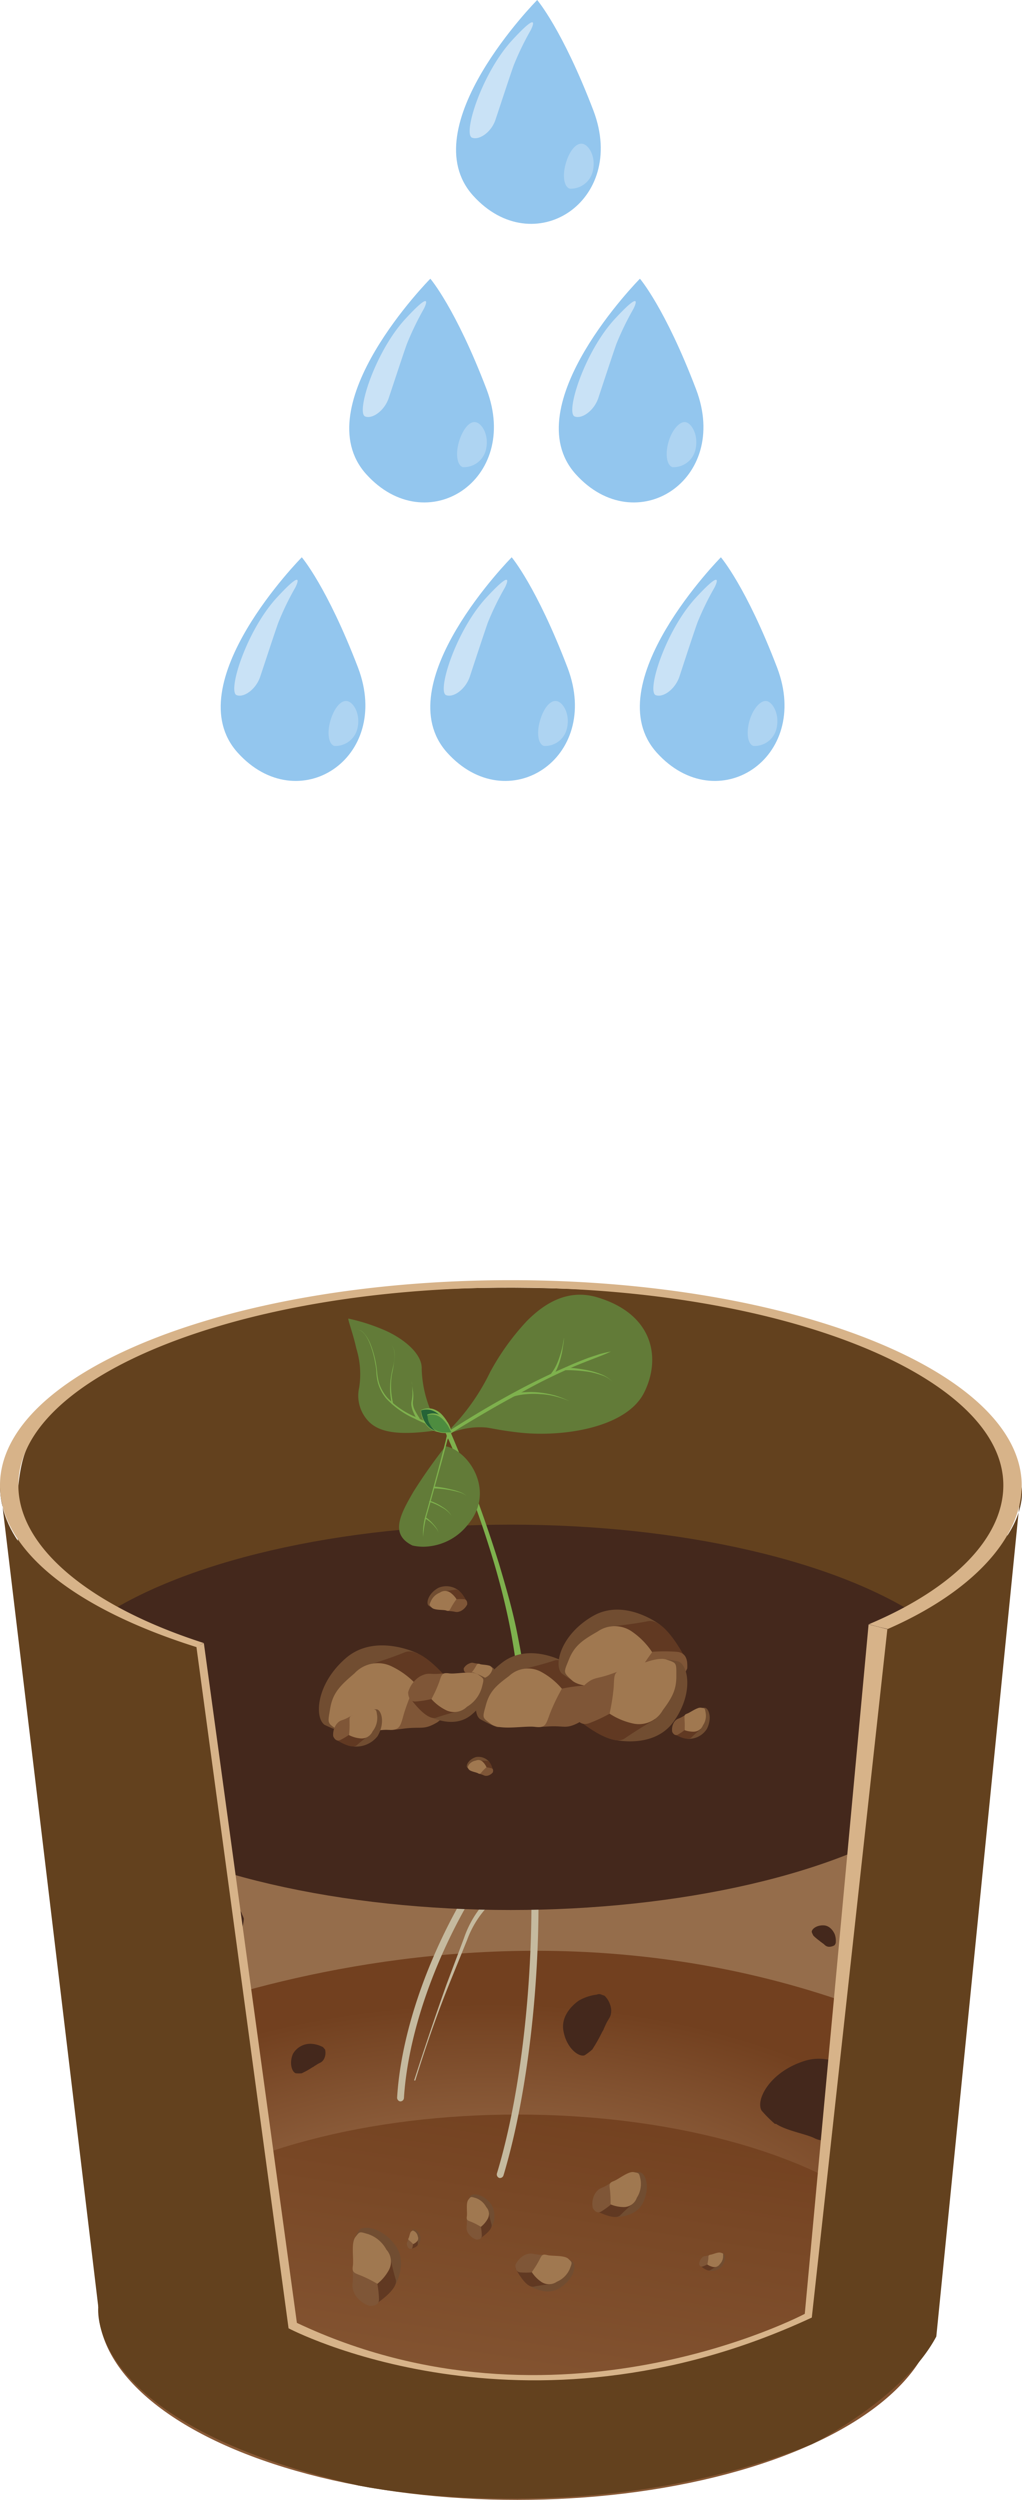 <?xml version="1.0" encoding="UTF-8"?>
<svg xmlns="http://www.w3.org/2000/svg" xmlns:xlink="http://www.w3.org/1999/xlink" viewBox="0 0 101.86 249.09">
  <defs>
    <style>.cls-1{fill:#63411e;}.cls-2{fill:#956d4b;}.cls-3{fill:#44281c;}.cls-4{fill:#714d31;}.cls-5{fill:#613922;}.cls-6{fill:#7f5637;}.cls-7{fill:#a07850;}.cls-8{fill:url(#Безымянный_градиент_26);}.cls-9{fill:url(#Безымянный_градиент_7);}.cls-10{fill:#c5ba9f;}.cls-11{fill:#d7b389;}.cls-12{fill:#7eb14d;}.cls-13{fill:#627b38;}.cls-14{fill:#256337;}.cls-15{fill:#4d8c3f;}.cls-16{fill:#93c6ee;}.cls-17{fill:#c9e2f6;}.cls-18{fill:#aed4f2;}</style>
    <radialGradient id="Безымянный_градиент_26" cx="47.79" cy="231" r="54.35" gradientTransform="translate(97.62 358.62) rotate(179.09) scale(1 0.56)" gradientUnits="userSpaceOnUse">
      <stop offset="0.02" stop-color="#a07450"></stop>
      <stop offset="0.27" stop-color="#9a6d4a"></stop>
      <stop offset="0.62" stop-color="#8a5b39"></stop>
      <stop offset="1" stop-color="#72401f"></stop>
    </radialGradient>
    <linearGradient id="Безымянный_градиент_7" x1="33.91" y1="342.94" x2="55.06" y2="207.49" gradientUnits="userSpaceOnUse">
      <stop offset="0.38" stop-color="#a17551"></stop>
      <stop offset="0.91" stop-color="#794826"></stop>
      <stop offset="1" stop-color="#72401f"></stop>
    </linearGradient>
  </defs>
  <g id="Слой_2" data-name="Слой 2">
    <g id="Слой_1-2" data-name="Слой 1">
      <path class="cls-1" d="M3.09,164.12,100,165.68s.91-17,0-19.84c-1.32-4.2-8.72-16.58-45.38-17.48S4.53,139,2.48,144.8,3.09,164.12,3.09,164.12Z"></path>
      <polygon class="cls-2" points="8.29 204.27 3.09 169.3 98.7 169.3 95 204.02 8.29 204.27"></polygon>
      <path class="cls-3" d="M39.12,199.24a7.26,7.26,0,0,0-2.47-1.45v0s-3.28-1-5.07,1.23-1.48,4.59-.67,5a10.35,10.35,0,0,0,1.41.29s.05,0,.09,0a26.07,26.07,0,0,0,3-.68,1.58,1.58,0,0,0,.52-.14l.57-.17c1.28-.4,1.44-.11,2.33-.88a3.47,3.47,0,0,0,.95-2.21,3.16,3.16,0,0,0-.18-.44h0l0,0A.82.82,0,0,0,39.12,199.24Z"></path>
      <path class="cls-3" d="M21.5,202.13A9.4,9.4,0,0,0,18,203.28v0s-3.73,2.34-3.12,5.94,3.18,5.33,4.24,4.87a13.67,13.67,0,0,0,1.49-1.12s0-.08,0-.11c.79-.91,1.38-2.74,1.91-3.52a1.8,1.8,0,0,0,.31-.63c.09-.17.18-.36.33-.68.7-1.58,1.11-1.49,1.12-3A4.42,4.42,0,0,0,23,202.21a2.9,2.9,0,0,0-.57-.19v0h-.07A1.07,1.07,0,0,0,21.5,202.13Z"></path>
      <path class="cls-3" d="M37.29,208.47a2.66,2.66,0,0,0-1.09-.27h0a2,2,0,0,0-1.77,1c-.43,1,0,1.89.3,1.94a4.72,4.72,0,0,0,.57,0s0,0,0,0a9.5,9.5,0,0,0,1.07-.6.7.7,0,0,0,.18-.11l.19-.12c.44-.3.53-.21.78-.6a1.33,1.33,0,0,0,.11-.93l-.12-.14h0A.31.31,0,0,0,37.29,208.47Z"></path>
      <path class="cls-3" d="M78.17,200.1a1.91,1.91,0,0,0-.1-.78h0s-.33-.87-1.1-.89-1.24.43-1.19.67a1.86,1.86,0,0,0,.17.36h0a7.34,7.34,0,0,0,.65.55l.12.09.13.09c.3.22.26.3.57.36a.92.92,0,0,0,.64-.16.36.36,0,0,0,.06-.11h0A.28.28,0,0,0,78.17,200.1Z"></path>
      <path class="cls-3" d="M89.82,214.15a9.57,9.57,0,0,0-1.65-3.32h0s-2.87-3.39-6.38-2.25-4.86,3.94-4.24,4.93a11.57,11.57,0,0,0,1.32,1.33s.09,0,.12,0c1,.67,2.94,1,3.79,1.41a2.23,2.23,0,0,0,.67.22l.73.22c1.68.47,1.65.9,3.16.69A4.45,4.45,0,0,0,90,215.64a2.58,2.58,0,0,0,.11-.6h0l0-.06A1.06,1.06,0,0,0,89.82,214.15Z"></path>
      <path class="cls-3" d="M67.15,202.61A7.21,7.21,0,0,0,65.53,205l0,0s-1.21,3.18.84,5.12,4.44,1.81,4.88,1a10.16,10.16,0,0,0,.4-1.38s0,0,0-.08a24.22,24.22,0,0,0-.46-3.06A1.44,1.44,0,0,0,71,206c0-.14-.06-.3-.12-.57-.3-1.3,0-1.43-.7-2.37A3.43,3.43,0,0,0,68.1,202a2.39,2.39,0,0,0-.44.14h0l0,0A.82.82,0,0,0,67.15,202.61Z"></path>
      <path class="cls-4" d="M67.31,226.38a1.36,1.36,0,0,0,1.36-.36c.47-.6.37-1.24.15-1.34a2.38,2.38,0,0,0-.38-.07c-.26,0-.28.6-.29.61S67.31,226.38,67.31,226.38Z"></path>
      <path class="cls-5" d="M66.49,225.88s.76.69,1.07.48a8,8,0,0,1,.7-.4l0-.21a3,3,0,0,0-.83-.28c-.16,0-.43.15-.5.16A4.23,4.23,0,0,0,66.49,225.88Z"></path>
      <path class="cls-6" d="M66.44,225.76c0,.09.11.31.34.24a3.23,3.23,0,0,0,.46-.2s.23-.71.28-.84.13-.17-.21-.05-.39,0-.63.25A1,1,0,0,0,66.44,225.76Z"></path>
      <path class="cls-7" d="M67.24,225.8a3.81,3.81,0,0,0,.11-.6c0-.27,0-.34.25-.38s.72-.28,1-.19.22.07.22.38a1.09,1.09,0,0,1-.33.75.6.6,0,0,1-.66.28A1.52,1.52,0,0,1,67.24,225.8Z"></path>
      <path class="cls-4" d="M58,221.06s2.08.12,2.82-1.44.22-2.92-.31-3a6.89,6.89,0,0,0-.88,0c-.57,0-.32,1.45-.34,1.48S58,221.06,58,221.06Z"></path>
      <path class="cls-5" d="M56,220.35s2,1.15,2.59.54,1.34-1.22,1.34-1.22l-.14-.45a6.36,6.36,0,0,0-2-.22c-.32.18-.86.54-1,.6A9.2,9.2,0,0,0,56,220.35Z"></path>
      <path class="cls-6" d="M55.83,220.11c.1.18.38.64.86.35a8.34,8.34,0,0,0,.91-.65s.16-1.68.22-2,.2-.43-.5,0-.84.27-1.25.85A2.06,2.06,0,0,0,55.83,220.11Z"></path>
      <path class="cls-7" d="M57.6,219.81a10.8,10.8,0,0,0,0-1.38c-.08-.61-.14-.76.36-.94s1.46-1,2-.89.52.05.67.73a2.47,2.47,0,0,1-.36,1.82,1.39,1.39,0,0,1-1.32.93A3.47,3.47,0,0,1,57.6,219.81Z"></path>
      <path class="cls-4" d="M49.38,227.81s1.62,1.23,3.08.37,1.77-2.24,1.4-2.62a6.62,6.62,0,0,0-.72-.46c-.48-.29-1,1-1.09,1Z"></path>
      <path class="cls-5" d="M48.12,226.11s1,2,1.81,1.86,1.74-.26,1.74-.26l.14-.44s-1.13-1.21-1.48-1.25-1,0-1.14-.06A7.63,7.63,0,0,0,48.12,226.11Z"></path>
      <path class="cls-6" d="M48.12,225.83c0,.2,0,.73.51.76a7.54,7.54,0,0,0,1.09,0s1.05-1.27,1.27-1.48.39-.24-.41-.28-.82-.24-1.47,0A2.07,2.07,0,0,0,48.12,225.83Z"></path>
      <path class="cls-7" d="M49.72,226.56a8.58,8.58,0,0,0,.72-1.14c.27-.53.31-.69.81-.56s1.72,0,2.12.38.39.33.14,1a2.36,2.36,0,0,1-1.29,1.27,1.35,1.35,0,0,1-1.57,0A3.67,3.67,0,0,1,49.72,226.56Z"></path>
      <path class="cls-4" d="M45.66,222.22a2.32,2.32,0,0,0,.08-2.37c-.75-1-1.83-1.2-2.09-.9a3.9,3.9,0,0,0-.31.59c-.18.38.83.73.84.76Z"></path>
      <path class="cls-5" d="M44.45,223.3s1.48-.9,1.29-1.51-.31-1.31-.31-1.31l-.34-.07s-.85.94-.86,1.2,0,.76,0,.88A6.15,6.15,0,0,0,44.45,223.3Z"></path>
      <path class="cls-6" d="M44.23,223.31c.16,0,.56,0,.54-.43a5.65,5.65,0,0,0-.09-.83s-1-.72-1.21-.87-.21-.28-.19.33-.13.64.1,1.12A1.52,1.52,0,0,0,44.23,223.31Z"></path>
      <path class="cls-7" d="M44.68,222.05a6.64,6.64,0,0,0-.92-.48c-.42-.17-.54-.18-.48-.58s-.11-1.31.15-1.64.23-.32.73-.17a1.82,1.82,0,0,1,1.05.9,1,1,0,0,1,.13,1.2A2.67,2.67,0,0,1,44.68,222.05Z"></path>
      <path class="cls-4" d="M38.3,224a1,1,0,0,0,.34-1c-.17-.53-.6-.74-.75-.64a1.24,1.24,0,0,0-.2.2c-.13.14.25.41.25.42S38.3,224,38.3,224Z"></path>
      <path class="cls-5" d="M37.67,224.26s.72-.18.72-.46,0-.58,0-.58l-.13-.08s-.47.28-.51.39-.08.32-.1.37A2.49,2.49,0,0,0,37.67,224.26Z"></path>
      <path class="cls-6" d="M37.57,224.24c.07,0,.24.06.28-.11a2.61,2.61,0,0,0,.07-.36s-.34-.43-.39-.51-.05-.15-.12.11-.13.25-.1.48A.66.66,0,0,0,37.57,224.24Z"></path>
      <path class="cls-7" d="M37.92,223.77a2.34,2.34,0,0,0-.32-.31c-.15-.13-.2-.15-.12-.3s.12-.56.27-.67.14-.1.32,0a.77.77,0,0,1,.32.5.45.45,0,0,1-.1.52A1.24,1.24,0,0,1,37.92,223.77Z"></path>
      <path class="cls-4" d="M36.05,228s1.42-2.29.12-4.1-3.18-2.07-3.64-1.53a7,7,0,0,0-.52,1c-.32.67,1.45,1.26,1.47,1.31S36.05,228,36.05,228Z"></path>
      <path class="cls-5" d="M34,229.9s2.55-1.56,2.23-2.62-.55-2.27-.55-2.27l-.6-.12s-1.46,1.63-1.47,2.1.07,1.31.06,1.52A10.27,10.27,0,0,0,34,229.9Z"></path>
      <path class="cls-6" d="M33.59,229.93c.27,0,1,0,.94-.76a11.07,11.07,0,0,0-.17-1.44s-1.81-1.23-2.12-1.49-.35-.49-.32.57-.21,1.11.19,1.95A2.72,2.72,0,0,0,33.59,229.93Z"></path>
      <path class="cls-7" d="M34.36,227.73a12.66,12.66,0,0,0-1.6-.81c-.73-.29-.94-.32-.84-1s-.2-2.27.25-2.85.39-.55,1.25-.3a3.18,3.18,0,0,1,1.84,1.55,1.81,1.81,0,0,1,.24,2.07A4.78,4.78,0,0,1,34.36,227.73Z"></path>
      <path class="cls-8" d="M9.8,229.9,8.29,204.27s43-22.08,86.71-.25L93.32,229.9Z"></path>
      <ellipse class="cls-9" cx="51.56" cy="229.9" rx="41.76" ry="19.2"></ellipse>
      <path class="cls-4" d="M70.56,226.23a1.39,1.39,0,0,0,1.36-.36c.47-.61.37-1.25.15-1.35a2.32,2.32,0,0,0-.39-.07c-.25,0-.27.6-.28.61S70.56,226.23,70.56,226.23Z"></path>
      <path class="cls-5" d="M69.74,225.72s.76.69,1.07.48a8,8,0,0,1,.7-.4l0-.21a3,3,0,0,0-.83-.28l-.5.17A3,3,0,0,0,69.74,225.72Z"></path>
      <path class="cls-6" d="M69.69,225.6c0,.09.1.32.34.24a3.23,3.23,0,0,0,.46-.2s.23-.71.28-.84.13-.16-.22-.05-.38,0-.62.25A1,1,0,0,0,69.69,225.6Z"></path>
      <path class="cls-7" d="M70.49,225.64a3.81,3.81,0,0,0,.11-.6c0-.27,0-.34.25-.38s.72-.28,1-.19.22.07.22.38a1.13,1.13,0,0,1-.33.76.63.63,0,0,1-.66.28A1.66,1.66,0,0,1,70.49,225.64Z"></path>
      <path class="cls-4" d="M61.28,220.91s2.08.11,2.82-1.45.22-2.92-.31-3a5.61,5.61,0,0,0-.88,0c-.57,0-.32,1.44-.34,1.47S61.28,220.91,61.28,220.91Z"></path>
      <path class="cls-5" d="M59.24,220.19s2,1.15,2.59.54,1.33-1.22,1.33-1.22l-.13-.45a6.11,6.11,0,0,0-2-.21c-.32.17-.86.53-1,.6A7.94,7.94,0,0,0,59.24,220.19Z"></path>
      <path class="cls-6" d="M59.08,220c.1.19.38.64.86.35a8.34,8.34,0,0,0,.91-.65s.16-1.68.22-2,.2-.43-.5,0-.84.27-1.25.86A2,2,0,0,0,59.08,220Z"></path>
      <path class="cls-7" d="M60.85,219.65a9.78,9.78,0,0,0-.05-1.38c-.07-.6-.13-.75.37-.94s1.46-1,2-.89.52.06.67.73a2.53,2.53,0,0,1-.37,1.82,1.37,1.37,0,0,1-1.31.93A3.47,3.47,0,0,1,60.85,219.65Z"></path>
      <path class="cls-4" d="M52.63,227.65s1.62,1.23,3.08.38,1.77-2.25,1.4-2.63a6.62,6.62,0,0,0-.72-.46c-.48-.28-1,1-1.09,1Z"></path>
      <path class="cls-5" d="M51.37,226s1,2,1.81,1.85a17,17,0,0,1,1.74-.25l.14-.45s-1.13-1.21-1.48-1.24-1,0-1.14-.07A7.46,7.46,0,0,0,51.37,226Z"></path>
      <path class="cls-6" d="M51.37,225.68c0,.2,0,.72.51.75a7.63,7.63,0,0,0,1.09,0s1.05-1.27,1.27-1.48.39-.24-.41-.28-.82-.24-1.48,0A2.08,2.08,0,0,0,51.37,225.68Z"></path>
      <path class="cls-7" d="M53,226.4a9.88,9.88,0,0,0,.72-1.14c.27-.53.31-.69.81-.56s1.72,0,2.12.38.39.33.14,1a2.44,2.44,0,0,1-1.29,1.28,1.37,1.37,0,0,1-1.57,0A3.52,3.52,0,0,1,53,226.4Z"></path>
      <path class="cls-4" d="M48.91,222.06a2.31,2.31,0,0,0,.08-2.37c-.75-1.05-1.83-1.2-2.1-.89a4.28,4.28,0,0,0-.3.58c-.19.38.83.73.84.76Z"></path>
      <path class="cls-5" d="M47.7,223.14s1.47-.89,1.29-1.5-.31-1.32-.31-1.32l-.34-.07s-.86.94-.86,1.21,0,.76,0,.87A6.15,6.15,0,0,0,47.7,223.14Z"></path>
      <path class="cls-6" d="M47.48,223.16c.16,0,.56,0,.54-.44a5.65,5.65,0,0,0-.09-.83s-1-.72-1.21-.87-.21-.28-.19.33-.13.64.1,1.12A1.56,1.56,0,0,0,47.48,223.16Z"></path>
      <path class="cls-7" d="M47.93,221.89a6.64,6.64,0,0,0-.92-.48c-.42-.16-.54-.18-.48-.58s-.11-1.31.15-1.64.23-.32.73-.17a1.85,1.85,0,0,1,1.05.9,1,1,0,0,1,.13,1.2A2.67,2.67,0,0,1,47.93,221.89Z"></path>
      <path class="cls-4" d="M41.55,223.81a1,1,0,0,0,.34-1c-.18-.53-.6-.73-.75-.64l-.2.2c-.13.14.25.41.25.42S41.55,223.81,41.55,223.81Z"></path>
      <path class="cls-5" d="M40.91,224.1s.73-.18.73-.46a5.34,5.34,0,0,1,0-.58l-.13-.07s-.47.28-.51.39-.08.32-.1.36A2.73,2.73,0,0,0,40.91,224.1Z"></path>
      <path class="cls-6" d="M40.82,224.08c.07,0,.23.06.28-.11a2.61,2.61,0,0,0,.07-.36s-.34-.43-.39-.51-.05-.15-.12.11-.14.25-.1.48A.66.66,0,0,0,40.82,224.08Z"></path>
      <path class="cls-7" d="M41.17,223.61a2.34,2.34,0,0,0-.32-.31c-.15-.13-.2-.15-.12-.3s.12-.56.27-.66.13-.11.32,0a.77.77,0,0,1,.32.51.44.44,0,0,1-.1.51A1,1,0,0,1,41.17,223.61Z"></path>
      <path class="cls-4" d="M39.3,227.87s1.42-2.29.12-4.11-3.18-2.07-3.64-1.53a7.63,7.63,0,0,0-.52,1c-.32.67,1.44,1.27,1.47,1.31S39.3,227.87,39.3,227.87Z"></path>
      <path class="cls-5" d="M37.21,229.74s2.55-1.56,2.23-2.61-.55-2.27-.55-2.27l-.6-.13s-1.46,1.63-1.47,2.1.07,1.31.06,1.52A10.27,10.27,0,0,0,37.21,229.74Z"></path>
      <path class="cls-6" d="M36.84,229.77c.27,0,1,0,.93-.76a10.13,10.13,0,0,0-.16-1.44s-1.81-1.23-2.12-1.49-.36-.49-.32.57-.21,1.12.19,1.95A2.66,2.66,0,0,0,36.84,229.77Z"></path>
      <path class="cls-7" d="M37.61,227.57a12.66,12.66,0,0,0-1.6-.81c-.74-.29-.94-.32-.84-1s-.2-2.27.25-2.85.39-.55,1.25-.3a3.22,3.22,0,0,1,1.84,1.55,1.79,1.79,0,0,1,.23,2.07A4.64,4.64,0,0,1,37.61,227.57Z"></path>
      <path class="cls-10" d="M55.27,176.66a16.9,16.9,0,0,0-.56-4.9l-.05-.13a1.07,1.07,0,0,0-1.37-.55,1,1,0,0,0-.57,1.32v0a15.16,15.16,0,0,1,1.07,6.69c-7.63,7.4-13.6,20-14.21,29.9a.38.38,0,0,0,.29.4h0a.36.36,0,0,0,.39-.34c.59-9.42,6.14-21.44,13.37-28.81l-.08,1a12.65,12.65,0,0,1-1.4,4.33c-.7,1.33-2.1,2.23-3.26,3.4a10.36,10.36,0,0,0-2.65,4.16l-1.74,4.62q-1.66,4.67-3.2,9.47h0a.07.07,0,0,0,0,.09s.07,0,.09,0c1-3.22,2.08-6.36,3.31-9.43l1.85-4.56a9.82,9.82,0,0,1,2.65-3.94c1.16-1.05,2.7-1.88,3.59-3.38l.11-.24c.37,10.08-.77,22.22-3.37,30.8a.37.37,0,0,0,.24.46h0a.37.37,0,0,0,.41-.25c2.72-9.06,3.93-22,3.35-32.42a17.31,17.31,0,0,0,1-2.89A21.85,21.85,0,0,0,55.27,176.66Z"></path>
      <path class="cls-3" d="M23.64,190.18a7.22,7.22,0,0,0-2.46-1.45v0s-3.29-1-5.08,1.23-1.48,4.59-.67,5a9.29,9.29,0,0,0,1.42.3s.05,0,.08,0a25.62,25.62,0,0,0,3-.68,1.73,1.73,0,0,0,.53-.14l.56-.17c1.29-.4,1.45-.11,2.34-.88a3.43,3.43,0,0,0,.94-2.21,2.27,2.27,0,0,0-.18-.44h0l0,0A.82.82,0,0,0,23.64,190.18Z"></path>
      <path class="cls-3" d="M59.48,198.75a4.8,4.8,0,0,0-1.76.58h0s-1.88,1.18-1.57,3,1.6,2.69,2.13,2.46a6.21,6.21,0,0,0,.75-.57s0,0,0,0a16,16,0,0,0,1-1.78,1,1,0,0,0,.16-.31l.16-.35c.36-.79.57-.75.57-1.51a2.26,2.26,0,0,0-.67-1.41l-.29-.1h0A.55.55,0,0,0,59.48,198.75Z"></path>
      <path class="cls-3" d="M32.06,203.92a2.78,2.78,0,0,0-1.09-.27h0a2,2,0,0,0-1.77,1c-.43,1-.05,1.89.3,1.94a3.14,3.14,0,0,0,.57,0l0,0a7.56,7.56,0,0,0,1.07-.6.43.43,0,0,0,.18-.11l.2-.12c.43-.29.53-.2.77-.59a1.36,1.36,0,0,0,.11-.94.69.69,0,0,0-.12-.14h0A.38.38,0,0,0,32.06,203.92Z"></path>
      <path class="cls-3" d="M83.3,193.52a1.88,1.88,0,0,0-.1-.77h0s-.33-.87-1.11-.9-1.24.44-1.18.68a1.86,1.86,0,0,0,.17.36s0,0,0,0a6,6,0,0,0,.65.54.29.29,0,0,0,.12.09.53.53,0,0,0,.13.1c.29.21.26.29.57.36a1,1,0,0,0,.64-.16l.06-.11h0A.31.31,0,0,0,83.3,193.52Z"></path>
      <path class="cls-3" d="M88.18,210.94a9.57,9.57,0,0,0-1.65-3.32h0s-2.87-3.38-6.38-2.25-4.86,3.94-4.24,4.94a12.48,12.48,0,0,0,1.32,1.32s.09,0,.12,0c1,.67,2.94,1,3.79,1.41a2,2,0,0,0,.67.22l.73.22c1.68.47,1.65.9,3.16.69a4.45,4.45,0,0,0,2.59-1.74,2.58,2.58,0,0,0,.11-.6h0l0-.06A1.06,1.06,0,0,0,88.18,210.94Z"></path>
      <path class="cls-3" d="M16.81,205.49a7.41,7.41,0,0,0-1.61,2.33h0S14,211,16,212.93s4.44,1.81,4.88,1a10.16,10.16,0,0,0,.4-1.38s0-.05,0-.08a24.77,24.77,0,0,0-.45-3.07,1.42,1.42,0,0,0-.1-.53c0-.14-.06-.3-.12-.57-.3-1.3,0-1.44-.7-2.37a3.43,3.43,0,0,0-2.12-1.1,2.17,2.17,0,0,0-.44.14h0l0,0A.88.88,0,0,0,16.81,205.49Z"></path>
      <ellipse class="cls-3" cx="50.9" cy="171.12" rx="47.8" ry="19.2"></ellipse>
      <path class="cls-1" d="M0,148l9.8,81.9s-1.51,11.55,25.92,17.76c0,0,22.94,4.88,45.19-4.11,0,0,9.11-4.53,12.41-10.73L101.79,148s1.87,6.83-13.35,14l-7.53,68.58s-24.2,13.21-52.15,1.08l-9.19-67.93S0,159.08,0,148Z"></path>
      <path class="cls-11" d="M50.9,127.56C22.79,127.56,0,136.72,0,148c0,6.55,7.66,12.37,19.57,16.12h0a4.72,4.72,0,0,1,.75-.4C9.06,160.11,1.83,154.24,1.83,148c0-10.88,22-19.7,49.07-19.7S100,137.12,100,148c0,5.25-5,10.3-13.39,13.84.49.17,1.87.48,1.87.48,8.33-3.64,13.35-9,13.35-14.32C101.79,136.72,79,127.56,50.9,127.56Z"></path>
      <path class="cls-11" d="M19.57,164.05,28.76,232s23.33,12.35,52.15-1.07l7.53-68.59-1.87-.48-6.36,68.7s-24.77,13.11-50.62.9l-9.27-67.72Z"></path>
      <path class="cls-12" d="M44.73,142.3a137.37,137.37,0,0,1,5,13.5c.68,2.3,1.36,4.61,1.83,7,.23,1.18.47,2.36.6,3.57a16.12,16.12,0,0,0,.61,3.63.76.76,0,0,1-.41,1,.75.75,0,0,1-1-.41.83.83,0,0,1,0-.56v0a8,8,0,0,0,.13-3.55c-.1-1.19-.31-2.36-.51-3.54-.43-2.35-1-4.67-1.68-7a102,102,0,0,0-5-13.41.27.27,0,0,1,.11-.35.25.25,0,0,1,.34.12Z"></path>
      <path class="cls-13" d="M45.27,142.66c-.29.08-.44-.25-.21-.46a21.58,21.58,0,0,0,3.79-5.48,24.39,24.39,0,0,1,3.68-5.11c1.74-1.74,4-3.16,6.86-2.38,5.72,1.64,6.54,6.07,4.81,9.53s-7.93,4.45-12.31,4c-1.92-.21-2.64-.4-3.36-.51A7.49,7.49,0,0,0,45.27,142.66Z"></path>
      <path class="cls-13" d="M44.4,144.11a53.68,53.68,0,0,0-3.18,4.51c-1.33,2.29-2.4,4.26-.11,5.38a4.79,4.79,0,0,0,1.69.08,5.71,5.71,0,0,0,3.83-2.16C49.47,148.54,46.65,144.49,44.4,144.11Z"></path>
      <path class="cls-13" d="M43.75,142.49s-.4-.83-.85-2a11.55,11.55,0,0,1-.87-4.09c.06-1.46-1.68-2.92-3.51-3.77a19.44,19.44,0,0,0-3.78-1.24c-.15-.07.42,1.38.78,3a8.61,8.61,0,0,1,.28,3.86,3.69,3.69,0,0,0,.81,3.24C37.6,142.64,39.43,143.15,43.75,142.49Z"></path>
      <path class="cls-12" d="M44.68,142.64c2.53-1.63,5.12-3.16,7.8-4.55,1.35-.69,2.7-1.34,4.09-1.94.69-.31,1.39-.59,2.1-.86l1.09-.36c.37-.1.74-.19,1.13-.26-.69.33-1.4.58-2.11.86s-1.41.55-2.09.86c-1.39.61-2.73,1.27-4.07,2s-2.65,1.43-3.95,2.19-2.59,1.52-3.86,2.33a.14.14,0,0,1-.19,0A.15.15,0,0,1,44.68,142.64Z"></path>
      <path class="cls-12" d="M51,138.92a6.41,6.41,0,0,1,1.44-.2,7.88,7.88,0,0,1,1.45.05,9.43,9.43,0,0,1,1.46.29,10,10,0,0,1,1.42.56,9.61,9.61,0,0,0-1.43-.48,7.27,7.27,0,0,0-1.45-.22,8.51,8.51,0,0,0-1.43,0,6.26,6.26,0,0,0-1.37.26h0a.15.15,0,0,1-.18-.1.16.16,0,0,1,.09-.18Z"></path>
      <path class="cls-12" d="M56.41,136.27a14,14,0,0,1,2.36.31,7.53,7.53,0,0,1,1.17.37,3,3,0,0,1,1.1.73,2.67,2.67,0,0,0-1.11-.66,8.69,8.69,0,0,0-1.16-.31,14.32,14.32,0,0,0-2.33-.18.14.14,0,0,1-.14-.13.1.1,0,0,1,.1-.13Z"></path>
      <path class="cls-12" d="M54.93,136.86a4.1,4.1,0,0,0,.48-.76,6.58,6.58,0,0,0,.35-.87,9.29,9.29,0,0,0,.27-.94c.07-.32.13-.65.18-1,0,.34-.07.68-.12,1a7.57,7.57,0,0,1-.2,1,7.07,7.07,0,0,1-.3.92,4.35,4.35,0,0,1-.46.85.12.12,0,0,1-.18,0,.15.15,0,0,1,0-.2h0Z"></path>
      <path class="cls-12" d="M44.87,142.81l-.09.14-.06.18c0,.12-.09.24-.13.36l-.18.71c-.13.49-.26,1-.38,1.42l-.75,2.71c-.25.91-.49,1.76-.71,2.52a11.15,11.15,0,0,0-.4,2.29,6.25,6.25,0,0,1,.29-2.28c.21-.76.45-1.61.7-2.53s.48-1.76.73-2.71c.12-.46.24-.94.37-1.42l.18-.72.08-.37,0-.19.07-.22a.16.16,0,0,1,.18-.12.11.11,0,0,1,.09.15v0Z"></path>
      <path class="cls-12" d="M43.36,148.13a11.25,11.25,0,0,1,1.64.29,5.41,5.41,0,0,1,.81.24,2,2,0,0,1,.69.4,2,2,0,0,0-.72-.36c-.26-.08-.54-.14-.82-.2a11.86,11.86,0,0,0-1.67-.19c-.06,0-.09-.05-.07-.1a.15.15,0,0,1,.13-.08Z"></path>
      <path class="cls-12" d="M42.89,149.56a4.88,4.88,0,0,1,1.21.6,2.56,2.56,0,0,1,.92.9,2.66,2.66,0,0,0-1-.86,5.56,5.56,0,0,0-1.24-.55h0s0,0,0-.06a.08.08,0,0,1,.09,0Z"></path>
      <path class="cls-12" d="M42.48,151.22a4.06,4.06,0,0,1,.74.69,2.88,2.88,0,0,1,.3.39,1,1,0,0,1,.17.45.9.9,0,0,0-.2-.43,4,4,0,0,0-.32-.38,3.77,3.77,0,0,0-.79-.63h0a0,0,0,0,1,0-.07.08.08,0,0,1,.09,0Z"></path>
      <path class="cls-12" d="M44.61,142.81v0h0l0,0-.1-.05-.21-.1-.44-.18-.86-.36c-.56-.26-1.14-.48-1.67-.76a8.68,8.68,0,0,1-2.83-2,4.3,4.3,0,0,1-.84-1.6,5.14,5.14,0,0,1-.15-1c0-.34-.07-.67-.13-1a10.07,10.07,0,0,0-.54-1.93,4,4,0,0,0-.48-.86,1.61,1.61,0,0,0-.35-.34.52.52,0,0,0-.47-.07.54.54,0,0,1,.48.06,1.61,1.61,0,0,1,.35.34,4.08,4.08,0,0,1,.51.85,10,10,0,0,1,.57,1.93c.06.32.11.66.14,1a5.64,5.64,0,0,0,.17,1,4.19,4.19,0,0,0,.85,1.54,8.5,8.5,0,0,0,2.85,1.93c.52.27,1.11.48,1.67.72l.87.35.45.17.22.1.11.05.06,0,0,0,0,0,0,.06a.15.15,0,0,1-.1.18A.12.12,0,0,1,44.61,142.81Z"></path>
      <path class="cls-12" d="M39.05,139.91a8,8,0,0,1-.17-1.4A7.79,7.79,0,0,1,39,137c.09-.53.25-1,.3-1.53a3.22,3.22,0,0,0,0-.76A1.22,1.22,0,0,0,39,134a1.23,1.23,0,0,1,.31.66,3.29,3.29,0,0,1,0,.77,13.18,13.18,0,0,1-.25,1.53,7.37,7.37,0,0,0-.08,1.47,7.54,7.54,0,0,0,.19,1.37h0a.09.09,0,0,1-.06.1.05.05,0,0,1-.08,0Z"></path>
      <path class="cls-12" d="M41.57,141.45a6.4,6.4,0,0,1-.41-.83,2.54,2.54,0,0,1-.14-.47,1.36,1.36,0,0,1,0-.53,3.59,3.59,0,0,0,.08-1c0-.35,0-.66-.07-1l.13,1a3.39,3.39,0,0,1,0,1,1.59,1.59,0,0,0,.18.89,8.19,8.19,0,0,0,.45.77h0a.11.11,0,0,1,0,.16.1.1,0,0,1-.16,0Z"></path>
      <path class="cls-14" d="M45,142.67a4.44,4.44,0,0,0-.73-1.4,1.88,1.88,0,0,0-2.29-.76,2.73,2.73,0,0,0,.43,1.28C42.75,142.4,43.48,142.88,45,142.67Z"></path>
      <path class="cls-12" d="M44.39,142.71a5.25,5.25,0,0,1-.56,0,2,2,0,0,1-1-.38,2.19,2.19,0,0,1-.63-.78,2.79,2.79,0,0,1-.27-1v0h0a1.89,1.89,0,0,1,1-.05,1.92,1.92,0,0,1,.86.5,3.76,3.76,0,0,1,.64.79,4.32,4.32,0,0,1,.46.91Zm.21-1a4.23,4.23,0,0,0-.63-.83,2.09,2.09,0,0,0-.92-.51,1.73,1.73,0,0,0-1.11.14h0v0a3.35,3.35,0,0,0,.29,1,2.52,2.52,0,0,0,.63.78,2,2,0,0,0,1,.38,3.44,3.44,0,0,0,.56,0l.58-.05A3.31,3.31,0,0,0,44.6,141.69Z"></path>
      <path class="cls-15" d="M45,142.74a3.17,3.17,0,0,0-.57-1.12,1.51,1.51,0,0,0-1.84-.64,2.77,2.77,0,0,0,.34,1C43.21,142.51,43.8,142.91,45,142.74Z"></path>
      <path class="cls-12" d="M44.53,142.78a2.22,2.22,0,0,1-.45,0,1.62,1.62,0,0,1-.78-.3,2.06,2.06,0,0,1-.7-1.47v0a1.54,1.54,0,0,1,.85,0,1.66,1.66,0,0,1,.68.42,3.51,3.51,0,0,1,.51.63,6.18,6.18,0,0,1,.36.73Zm.17-.82a2.72,2.72,0,0,0-.5-.67,1.45,1.45,0,0,0-.72-.42,1.48,1.48,0,0,0-.9.09h0a2.77,2.77,0,0,0,.23.82,1.55,1.55,0,0,0,.49.64,1.66,1.66,0,0,0,.79.31,2.22,2.22,0,0,0,.45,0l.47,0A2.88,2.88,0,0,0,44.7,142Z"></path>
      <path class="cls-4" d="M48.77,175.57a1.4,1.4,0,0,0-1.33-.49c-.74.23-1,.82-.9,1a3.21,3.21,0,0,0,.27.28c.19.17.58-.34.59-.34S48.77,175.57,48.77,175.57Z"></path>
      <path class="cls-5" d="M49.16,176.46s-.23-1-.61-1-.81-.07-.81-.07l-.1.18s.37.66.52.71.44.12.5.15A3.41,3.41,0,0,0,49.16,176.46Z"></path>
      <path class="cls-6" d="M49.13,176.59c0-.09.09-.32-.15-.39a3.49,3.49,0,0,0-.49-.1s-.6.45-.72.52-.2.07.15.17.34.19.66.15A.94.94,0,0,0,49.13,176.59Z"></path>
      <path class="cls-7" d="M48.49,176.1a3.6,3.6,0,0,0-.44.43c-.18.21-.21.27-.42.16s-.77-.18-.91-.39-.13-.19,0-.44a1.08,1.08,0,0,1,.71-.43.61.61,0,0,1,.71.15A1.67,1.67,0,0,1,48.49,176.1Z"></path>
      <path class="cls-4" d="M45.75,158.51a2,2,0,0,0-2.06-.29c-1,.55-1.23,1.48-1,1.74a3.58,3.58,0,0,0,.48.32c.31.2.72-.65.74-.66Z"></path>
      <path class="cls-5" d="M46.57,159.67s-.64-1.37-1.19-1.27-1.17.15-1.17.15l-.1.29s.74.83,1,.86.67,0,.77.06A5.39,5.39,0,0,0,46.57,159.67Z"></path>
      <path class="cls-6" d="M46.57,159.86c0-.13,0-.48-.33-.51a5.24,5.24,0,0,0-.74,0s-.72.84-.87,1-.27.15.27.19.55.17,1,0A1.43,1.43,0,0,0,46.57,159.86Z"></path>
      <path class="cls-7" d="M45.5,159.35a6.27,6.27,0,0,0-.5.76c-.19.35-.21.45-.55.36s-1.15,0-1.42-.29-.26-.23-.08-.64a1.62,1.62,0,0,1,.88-.84.91.91,0,0,1,1.06,0A2.35,2.35,0,0,1,45.5,159.35Z"></path>
      <path class="cls-4" d="M41.67,164.77s-4.25-2.12-7.22.47-3.11,5.91-2.1,6.63a15,15,0,0,0,1.86.75c1.23.45,2-2.74,2.06-2.79S41.67,164.77,41.67,164.77Z"></path>
      <path class="cls-5" d="M45.29,168.13s-3.15-4.22-4.94-3.49-3.9,1.34-3.9,1.34l-.12,1.07s3.11,2.31,3.93,2.24,2.29-.34,2.65-.34A19.41,19.41,0,0,0,45.29,168.13Z"></path>
      <path class="cls-6" d="M45.42,168.77c0-.47-.22-1.68-1.49-1.51a17.54,17.54,0,0,0-2.5.53s-1.86,3.38-2.27,4-.79.7,1.05.46,2,.19,3.4-.65A4.8,4.8,0,0,0,45.42,168.77Z"></path>
      <path class="cls-7" d="M41.43,167.79a21.72,21.72,0,0,0-1.16,2.93c-.38,1.34-.4,1.71-1.62,1.65s-3.94.72-5,0-1-.59-.74-2.14,1-2.28,2.41-3.48a3.17,3.17,0,0,1,3.6-.76A8.13,8.13,0,0,1,41.43,167.79Z"></path>
      <path class="cls-4" d="M56.36,165.66s-3.57-2.09-6.3,0-3.06,5-2.22,5.63a12.28,12.28,0,0,0,1.57.76c1,.47,1.89-2.26,2-2.29S56.36,165.66,56.36,165.66Z"></path>
      <path class="cls-5" d="M59.3,168.79s-2.48-3.85-4.08-3.32-3.46.93-3.46.93l-.17.92s2.55,2.19,3.27,2.18,2-.16,2.32-.14A15.54,15.54,0,0,0,59.3,168.79Z"></path>
      <path class="cls-6" d="M59.37,169.36c0-.41-.09-1.47-1.2-1.4a16.56,16.56,0,0,0-2.2.31s-1.82,2.82-2.21,3.29-.73.57.88.47,1.72.29,3-.36A4.14,4.14,0,0,0,59.37,169.36Z"></path>
      <path class="cls-7" d="M56,168.27a19.66,19.66,0,0,0-1.19,2.48c-.41,1.13-.45,1.45-1.5,1.32s-3.47.39-4.37-.28-.87-.57-.51-1.9,1-1.92,2.3-2.88a2.75,2.75,0,0,1,3.17-.44A7.15,7.15,0,0,1,56,168.27Z"></path>
      <path class="cls-4" d="M65.79,161.9s-3.51-2.71-6.7-.87-3.92,4.85-3.12,5.7a12.81,12.81,0,0,0,1.57,1c1,.64,2.32-2.15,2.39-2.18S65.79,161.9,65.79,161.9Z"></path>
      <path class="cls-5" d="M68.51,165.63s-2.13-4.44-3.91-4.09-3.81.53-3.81.53l-.3,1s2.43,2.67,3.19,2.75,2.17.11,2.5.17A17.51,17.51,0,0,0,68.51,165.63Z"></path>
      <path class="cls-6" d="M68.5,166.24c0-.44.11-1.57-1.08-1.65a16.37,16.37,0,0,0-2.39,0s-2.32,2.75-2.8,3.21-.85.5.88.62,1.8.53,3.23,0A4.46,4.46,0,0,0,68.5,166.24Z"></path>
      <path class="cls-7" d="M65,164.63a21.19,21.19,0,0,0-1.6,2.47c-.59,1.16-.67,1.49-1.78,1.22s-3.74-.06-4.62-.89-.84-.73-.29-2.09,1.35-1.91,2.84-2.76a3,3,0,0,1,3.44,0A7.56,7.56,0,0,1,65,164.63Z"></path>
      <path class="cls-4" d="M68.51,173.26a2.12,2.12,0,0,0,1.95-1c.53-1.06.19-2-.18-2.09-.1,0-.41,0-.6,0-.39,0-.24,1-.25,1S68.51,173.26,68.51,173.26Z"></path>
      <path class="cls-5" d="M67.12,172.75s1.36.81,1.78.39.92-.82.92-.82l-.09-.31a4.46,4.46,0,0,0-1.34-.17l-.7.41A5.29,5.29,0,0,0,67.12,172.75Z"></path>
      <path class="cls-6" d="M67,172.58c.07.13.26.44.59.25a5.74,5.74,0,0,0,.63-.43s.13-1.16.18-1.36.14-.29-.35,0-.58.17-.87.57A1.43,1.43,0,0,0,67,172.58Z"></path>
      <path class="cls-7" d="M68.23,172.4a7.56,7.56,0,0,0,0-1c0-.42-.09-.52.26-.65s1-.65,1.39-.58.36,0,.45.5a1.68,1.68,0,0,1-.27,1.25,1,1,0,0,1-.91.63A2.57,2.57,0,0,1,68.23,172.4Z"></path>
      <path class="cls-4" d="M35.06,174A2.71,2.71,0,0,0,37.63,173c.76-1.3.41-2.53-.05-2.67a7.64,7.64,0,0,0-.77,0c-.5,0-.38,1.24-.41,1.27Z"></path>
      <path class="cls-5" d="M33.33,173.24s1.67,1.15,2.23.66a15.26,15.26,0,0,1,1.25-1l-.09-.41a5.74,5.74,0,0,0-1.7-.33c-.29.13-.79.41-.92.45A7.89,7.89,0,0,0,33.33,173.24Z"></path>
      <path class="cls-6" d="M33.21,173c.07.17.29.59.73.37a7.6,7.6,0,0,0,.84-.5s.26-1.45.34-1.72.2-.35-.44,0-.75.18-1.15.66A1.79,1.79,0,0,0,33.21,173Z"></path>
      <path class="cls-7" d="M34.78,172.89a7.68,7.68,0,0,0,.06-1.21c0-.53-.06-.67.39-.79s1.34-.75,1.82-.63.45.09.54.69a2.16,2.16,0,0,1-.45,1.56,1.2,1.2,0,0,1-1.22.71A3.1,3.1,0,0,1,34.78,172.89Z"></path>
      <path class="cls-4" d="M46.83,167.3a1.58,1.58,0,0,0,1.58.28c.78-.41,1-1.12.8-1.33a3.89,3.89,0,0,0-.36-.26c-.24-.16-.57.49-.59.5Z"></path>
      <path class="cls-5" d="M46.22,166.39s.46,1.08.89,1a8.65,8.65,0,0,1,.91-.09l.08-.22s-.55-.66-.73-.69-.52-.05-.59-.07S46.22,166.39,46.22,166.39Z"></path>
      <path class="cls-6" d="M46.22,166.24c0,.11,0,.38.25.41a3.74,3.74,0,0,0,.57,0s.57-.63.69-.74.21-.11-.2-.15-.42-.15-.77,0A1.11,1.11,0,0,0,46.22,166.24Z"></path>
      <path class="cls-7" d="M47,166.66a4.46,4.46,0,0,0,.4-.57c.15-.27.18-.35.44-.27s.89.05,1.09.25.19.19.05.51a1.23,1.23,0,0,1-.71.62.71.71,0,0,1-.82,0A1.88,1.88,0,0,1,47,166.66Z"></path>
      <path class="cls-4" d="M61.13,173.34s4,1,6-1.78,1.49-5.58.5-6a12.35,12.35,0,0,0-1.71-.27c-1.12-.15-1.15,2.69-1.2,2.74S61.13,173.34,61.13,173.34Z"></path>
      <path class="cls-5" d="M57.43,171.22s3.47,2.95,4.84,2,3-1.88,3-1.88l-.1-.92s-3.06-1.35-3.74-1.13-1.87.72-2.17.8A15.85,15.85,0,0,0,57.43,171.22Z"></path>
      <path class="cls-6" d="M57.2,170.7c.13.39.51,1.37,1.54,1a15.34,15.34,0,0,0,2-.93s.92-3.2,1.15-3.77.54-.74-1-.19-1.72.23-2.74,1.2A4.18,4.18,0,0,0,57.2,170.7Z"></path>
      <path class="cls-7" d="M60.75,170.75a19,19,0,0,0,.42-2.69c.06-1.2,0-1.52,1-1.7s3.19-1.36,4.24-1,1,.3,1,1.66-.41,2.12-1.36,3.4a2.72,2.72,0,0,1-2.89,1.33A6.94,6.94,0,0,1,60.75,170.75Z"></path>
      <path class="cls-4" d="M42.73,171s2.39,1.34,4.18-.07,2-3.32,1.4-3.77a8.48,8.48,0,0,0-1.05-.48c-.7-.3-1.23,1.53-1.27,1.55S42.73,171,42.73,171Z"></path>
      <path class="cls-5" d="M40.73,169s1.7,2.53,2.76,2.15a23.37,23.37,0,0,1,2.28-.66l.1-.62s-1.72-1.42-2.2-1.4-1.33.13-1.54.12A10.24,10.24,0,0,0,40.73,169Z"></path>
      <path class="cls-6" d="M40.68,168.62c0,.27.07,1,.81.92A10.32,10.32,0,0,0,43,169.3s1.17-1.9,1.43-2.22.48-.38-.6-.3-1.15-.17-2,.28A2.75,2.75,0,0,0,40.68,168.62Z"></path>
      <path class="cls-7" d="M43,169.3a12.41,12.41,0,0,0,.76-1.66c.26-.76.28-1,1-.9s2.3-.31,2.91.13.58.37.36,1.25a3.28,3.28,0,0,1-1.49,1.95,1.83,1.83,0,0,1-2.1.33A4.76,4.76,0,0,1,43,169.3Z"></path>
      <path class="cls-16" d="M30.08,55.53S17.55,68.19,23.69,75c6,6.65,15.42.59,12-8.46C32.59,58.45,30.08,55.53,30.08,55.53Z"></path>
      <path class="cls-17" d="M25.94,67.41c.44-1.31,1.41-4.29,1.8-5.37a27.26,27.26,0,0,1,1.69-3.49s1.2-2.3-1.84,1-4.94,9.37-4,9.72C24.31,69.54,25.52,68.69,25.94,67.41Z"></path>
      <path class="cls-18" d="M32.94,71.78c-.37,1.24-.19,2.38.39,2.55a2.26,2.26,0,0,0,2.28-1.69c.37-1.46-.37-2.66-1-2.78S33.31,70.55,32.94,71.78Z"></path>
      <path class="cls-16" d="M51,55.53S38.44,68.19,44.57,75c6,6.65,15.43.59,12-8.46C53.48,58.45,51,55.53,51,55.53Z"></path>
      <path class="cls-17" d="M46.83,67.41c.43-1.31,1.41-4.29,1.79-5.37a28.24,28.24,0,0,1,1.7-3.49s1.2-2.3-1.85,1-4.94,9.37-4,9.72C45.2,69.54,46.4,68.69,46.83,67.41Z"></path>
      <path class="cls-18" d="M53.83,71.78c-.37,1.24-.2,2.38.39,2.55a2.24,2.24,0,0,0,2.27-1.69c.37-1.46-.36-2.66-1-2.78S54.19,70.55,53.83,71.78Z"></path>
      <path class="cls-16" d="M71.85,55.53S59.33,68.19,65.46,75c6,6.65,15.43.59,12-8.46C74.37,58.45,71.85,55.53,71.85,55.53Z"></path>
      <path class="cls-17" d="M67.72,67.41c.43-1.31,1.4-4.29,1.79-5.37a28.24,28.24,0,0,1,1.7-3.49s1.2-2.3-1.85,1-4.94,9.37-4,9.72C66.09,69.54,67.29,68.69,67.72,67.41Z"></path>
      <path class="cls-18" d="M74.71,71.78c-.36,1.24-.19,2.38.39,2.55a2.25,2.25,0,0,0,2.28-1.69c.37-1.46-.37-2.66-.95-2.78S75.08,70.55,74.71,71.78Z"></path>
      <path class="cls-16" d="M42.89,27.77S30.36,40.43,36.5,47.25c6,6.65,15.42.59,12-8.45C45.4,30.68,42.89,27.77,42.89,27.77Z"></path>
      <path class="cls-17" d="M38.75,39.64c.44-1.3,1.41-4.28,1.8-5.36a29.22,29.22,0,0,1,1.69-3.5s1.2-2.3-1.84,1-4.94,9.36-4,9.72C37.12,41.78,38.33,40.92,38.75,39.64Z"></path>
      <path class="cls-18" d="M45.75,44c-.37,1.23-.19,2.38.39,2.55a2.27,2.27,0,0,0,2.28-1.69c.37-1.47-.37-2.66-1-2.79S46.12,42.78,45.75,44Z"></path>
      <path class="cls-16" d="M63.78,27.77s-12.53,12.66-6.4,19.48c6,6.65,15.43.59,12-8.45C66.29,30.68,63.78,27.77,63.78,27.77Z"></path>
      <path class="cls-17" d="M59.64,39.64c.43-1.3,1.41-4.28,1.79-5.36a28.68,28.68,0,0,1,1.7-3.5s1.2-2.3-1.85,1-4.94,9.36-4,9.72C58,41.78,59.22,40.92,59.64,39.64Z"></path>
      <path class="cls-18" d="M66.64,44c-.37,1.23-.19,2.38.39,2.55a2.25,2.25,0,0,0,2.27-1.69c.37-1.47-.36-2.66-.94-2.79S67,42.78,66.64,44Z"></path>
      <path class="cls-16" d="M53.54,0S41,12.66,47.15,19.49c6,6.65,15.42.59,12-8.46C56.05,2.92,53.54,0,53.54,0Z"></path>
      <path class="cls-17" d="M49.4,11.88c.44-1.31,1.41-4.29,1.8-5.37A28.24,28.24,0,0,1,52.9,3s1.19-2.3-1.85,1-4.94,9.37-4,9.72C47.77,14,49,13.16,49.4,11.88Z"></path>
      <path class="cls-18" d="M56.4,16.25c-.37,1.24-.19,2.38.39,2.55a2.26,2.26,0,0,0,2.28-1.69c.37-1.46-.37-2.66-1-2.78S56.77,15,56.4,16.25Z"></path>
    </g>
  </g>
</svg>
